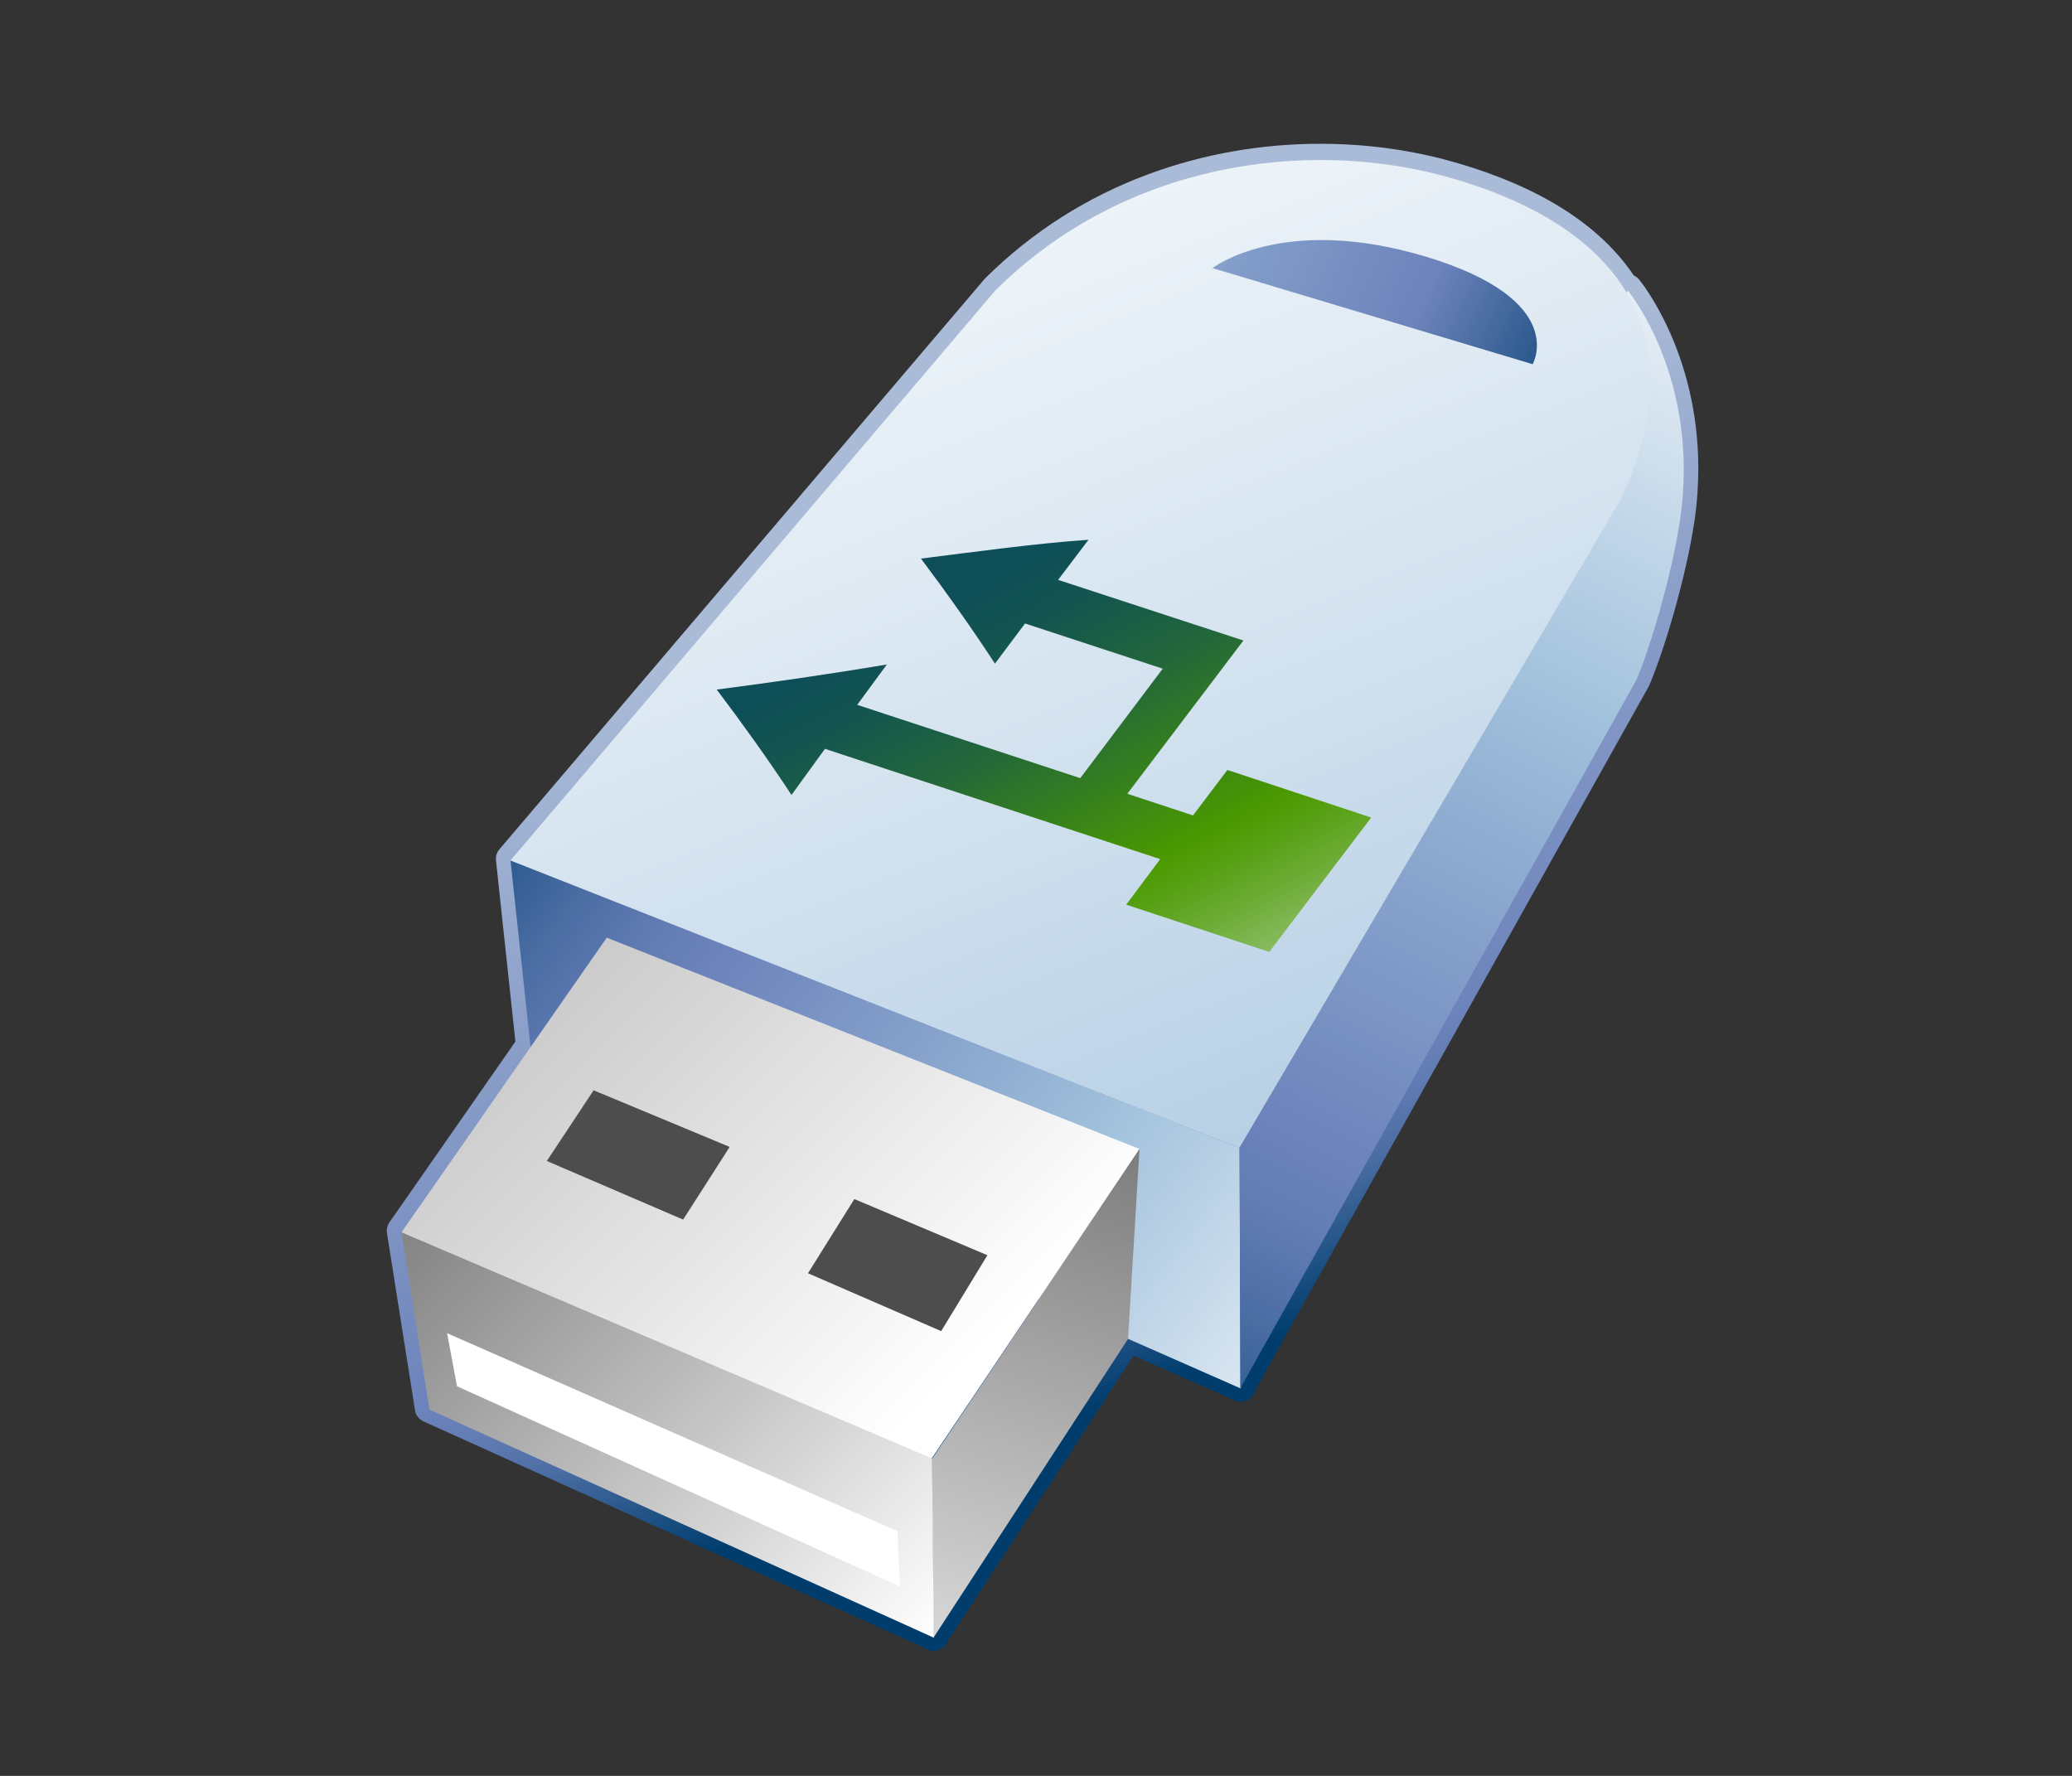 <?xml version="1.0" encoding="UTF-8" standalone="no"?>
<!DOCTYPE svg PUBLIC "-//W3C//DTD SVG 1.1 Tiny//EN" "http://www.w3.org/Graphics/SVG/1.1/DTD/svg11-tiny.dtd">
<svg xmlns="http://www.w3.org/2000/svg" xmlns:xlink="http://www.w3.org/1999/xlink" width="42" height="36" viewBox="-0.014 0.037 42 36">
<rect x="-0.014" y="0.037" width="42" height="36" fill="#333333" stroke="none"/>
<rect fill="none" height="36" width="42" x="-0.014" y="0.037"/>
<linearGradient id="SVGID_1" gradientUnits="userSpaceOnUse" x1="18.75" y1="11.54" x2="24.96" y2="27.67">
<stop stop-color="#AABBD7" offset="0"/>
<stop stop-color="#92A5CC" offset="0.26"/>
<stop stop-color="#6C83BB" offset="0.71"/>
<stop stop-color="#637DB5" offset="0.76"/>
<stop stop-color="#4C6EA4" offset="0.83"/>
<stop stop-color="#265689" offset="0.91"/>
<stop stop-color="#003D6D" offset="0.99"/>
</linearGradient>
<path d="M18.823,33.49c-0.028-0.01-0.053-0.021-0.077-0.037l0,0L8.569,28.85 c-0.093-0.043-0.157-0.125-0.171-0.225l0,0L7.83,25.033c-0.012-0.076,0.006-0.154,0.05-0.217l0,0l2.553-3.664l-0.393-3.671 c-0.01-0.082,0.016-0.164,0.068-0.226l0,0l9.84-11.568c1.962-1.956,4.492-2.737,6.807-2.735l0,0c0.896,0,1.76,0.117,2.553,0.329l0,0 c1.481,0.4,2.965,1.106,3.795,2.34l0,0c0.041,0.019,0.078,0.046,0.107,0.081l0,0c0.023,0.029,1.199,1.456,1.201,3.82l0,0 c0,0.34-0.022,0.699-0.078,1.077l0,0c-0.18,1.202-0.634,2.678-0.921,3.342l0,0l-7.986,14.282c-0.018,0.072-0.062,0.135-0.124,0.178 l0,0c-0.053,0.033-0.115,0.051-0.176,0.049l0,0c-0.025,0-0.05-0.004-0.074-0.01l0,0c-0.035-0.008-0.067-0.023-0.096-0.043l0,0 l-1.992-0.879l-3.774,5.799c-0.023,0.059-0.065,0.107-0.119,0.141l0,0c-0.034,0.02-0.07,0.033-0.107,0.039l0,0 c-0.001,0.002-0.003,0.002-0.004,0.002l0,0c-0.002,0-0.004,0-0.006,0l0,0c-0.015,0.002-0.03,0.004-0.045,0.004l0,0 C18.879,33.502,18.851,33.498,18.823,33.49L18.823,33.49z M32.753,6.081l0.179-0.148L32.753,6.081L32.753,6.081z" fill="url(#SVGID_1)"/>
<linearGradient id="SVGID_2" gradientUnits="userSpaceOnUse" x1="27.94" y1="30.01" x2="8.42" y2="15.5">
<stop stop-color="#FFFFFF" offset="0"/>
<stop stop-color="#E0EAF3" offset="0.11"/>
<stop stop-color="#A2C2DD" offset="0.35"/>
<stop stop-color="#8CA9CF" offset="0.48"/>
<stop stop-color="#6C83BB" offset="0.7"/>
<stop stop-color="#637DB5" offset="0.75"/>
<stop stop-color="#4C6EA4" offset="0.82"/>
<stop stop-color="#265689" offset="0.91"/>
<stop stop-color="#003D6D" offset="0.99"/>
</linearGradient>
<polygon fill="url(#SVGID_2)" points="25.137,28.184 10.806,21.869 10.334,17.479 25.108,23.307 "/>
<linearGradient id="SVGID_3" gradientUnits="userSpaceOnUse" x1="35.78" y1="4.5" x2="22.33" y2="31.13">
<stop stop-color="#FFFFFF" offset="0"/>
<stop stop-color="#E0EAF3" offset="0.11"/>
<stop stop-color="#A2C2DD" offset="0.35"/>
<stop stop-color="#8CA9CF" offset="0.48"/>
<stop stop-color="#6C83BB" offset="0.7"/>
<stop stop-color="#637DB5" offset="0.75"/>
<stop stop-color="#4C6EA4" offset="0.82"/>
<stop stop-color="#265689" offset="0.91"/>
<stop stop-color="#003D6D" offset="0.99"/>
</linearGradient>
<path d="M25.117,23.307l7.864-17.383c0,0,1.487,1.795,1.058,4.664c-0.174,1.164-0.627,2.644-0.887,3.241 l-8.027,14.355L25.117,23.307z" fill="url(#SVGID_3)"/>
<linearGradient id="SVGID_4" gradientUnits="userSpaceOnUse" x1="15.76" y1="-3.13" x2="28.63" y2="29.22">
<stop stop-color="#FFFFFF" offset="0"/>
<stop stop-color="#F4F8FB" offset="0.19"/>
<stop stop-color="#D6E4F0" offset="0.52"/>
<stop stop-color="#A7C5DF" offset="0.96"/>
<stop stop-color="#A2C2DD" offset="1"/>
</linearGradient>
<path d="M29.23,3.599c-2.747-0.735-6.439-0.292-9.072,2.331l-9.825,11.549l14.774,5.828l7.753-13.183 C34.642,6.166,31.987,4.338,29.23,3.599z" fill="url(#SVGID_4)"/>
<linearGradient id="SVGID_5" gradientUnits="userSpaceOnUse" x1="25.22" y1="23.12" x2="19.08" y2="11.35">
<stop stop-color="#E6EEF4" offset="0"/>
<stop stop-color="#C6DCC1" offset="0.08"/>
<stop stop-color="#91C06F" offset="0.21"/>
<stop stop-color="#6BAB33" offset="0.32"/>
<stop stop-color="#539E0E" offset="0.4"/>
<stop stop-color="#4A9900" offset="0.44"/>
<stop stop-color="#398419" offset="0.55"/>
<stop stop-color="#22663B" offset="0.71"/>
<stop stop-color="#135550" offset="0.85"/>
<stop stop-color="#0E4E58" offset="0.94"/>
</linearGradient>
<path d="M22.05,10.979l-0.616,0.813l3.756,1.229l-2.353,3.107l1.332,0.439l0.696-0.922l2.916,0.965 l-2.067,2.724l-2.899-0.958l0.688-0.923l-6.795-2.236l-0.678,0.935c-0.483-0.736-1.019-1.479-1.515-2.136 c1.078-0.14,2.283-0.313,3.448-0.509l-0.601,0.818l4.521,1.486l1.672-2.219l-2.791-0.916l-0.61,0.814 c-0.477-0.732-1.006-1.473-1.5-2.13C19.741,11.225,20.968,11.053,22.05,10.979z" fill="url(#SVGID_5)"/>
<linearGradient id="SVGID_6" gradientUnits="userSpaceOnUse" x1="19.37" y1="27.94" x2="-19.75" y2="-11.18">
<stop stop-color="#FFFFFF" offset="0"/>
<stop stop-color="#000000" offset="1"/>
</linearGradient>
<polygon fill="url(#SVGID_6)" points="23.084,23.328 18.86,29.619 8.123,25.02 12.285,19.045 "/>
<polygon fill="#4D4D4D" points="14.777,23.287 13.833,24.76 11.07,23.572 12.019,22.139 "/>
<polygon fill="#4D4D4D" points="20.001,25.482 19.064,27.021 16.364,25.848 17.304,24.344 "/>
<linearGradient id="SVGID_7" gradientUnits="userSpaceOnUse" x1="17.97" y1="37.85" x2="26.77" y2="9.05">
<stop stop-color="#FFFFFF" offset="0"/>
<stop stop-color="#000000" offset="1"/>
</linearGradient>
<polygon fill="url(#SVGID_7)" points="18.873,29.617 23.084,23.328 22.852,27.178 18.908,33.236 "/>
<linearGradient id="SVGID_8" gradientUnits="userSpaceOnUse" x1="18.44" y1="33.76" x2="-1.24" y2="14.08">
<stop stop-color="#FFFFFF" offset="0"/>
<stop stop-color="#000000" offset="1"/>
</linearGradient>
<polygon fill="url(#SVGID_8)" points="18.915,33.236 8.691,28.611 8.123,25.02 18.879,29.602 "/>
<polygon fill="#FFFFFF" points="18.23,32.199 9.25,28.139 9.049,27.063 18.177,31.076 "/>
<linearGradient id="SVGID_9" gradientUnits="userSpaceOnUse" x1="19.28" y1="1.82" x2="32.69" y2="8.11">
<stop stop-color="#A2C2DD" offset="0.1"/>
<stop stop-color="#6C83BB" offset="0.71"/>
<stop stop-color="#003D6D" offset="0.99"/>
</linearGradient>
<path d="M24.564,5.472l6.489,1.948c0,0,0.749-1.301-2.161-2.179C25.981,4.364,24.564,5.472,24.564,5.472z" fill="url(#SVGID_9)"/>
</svg>